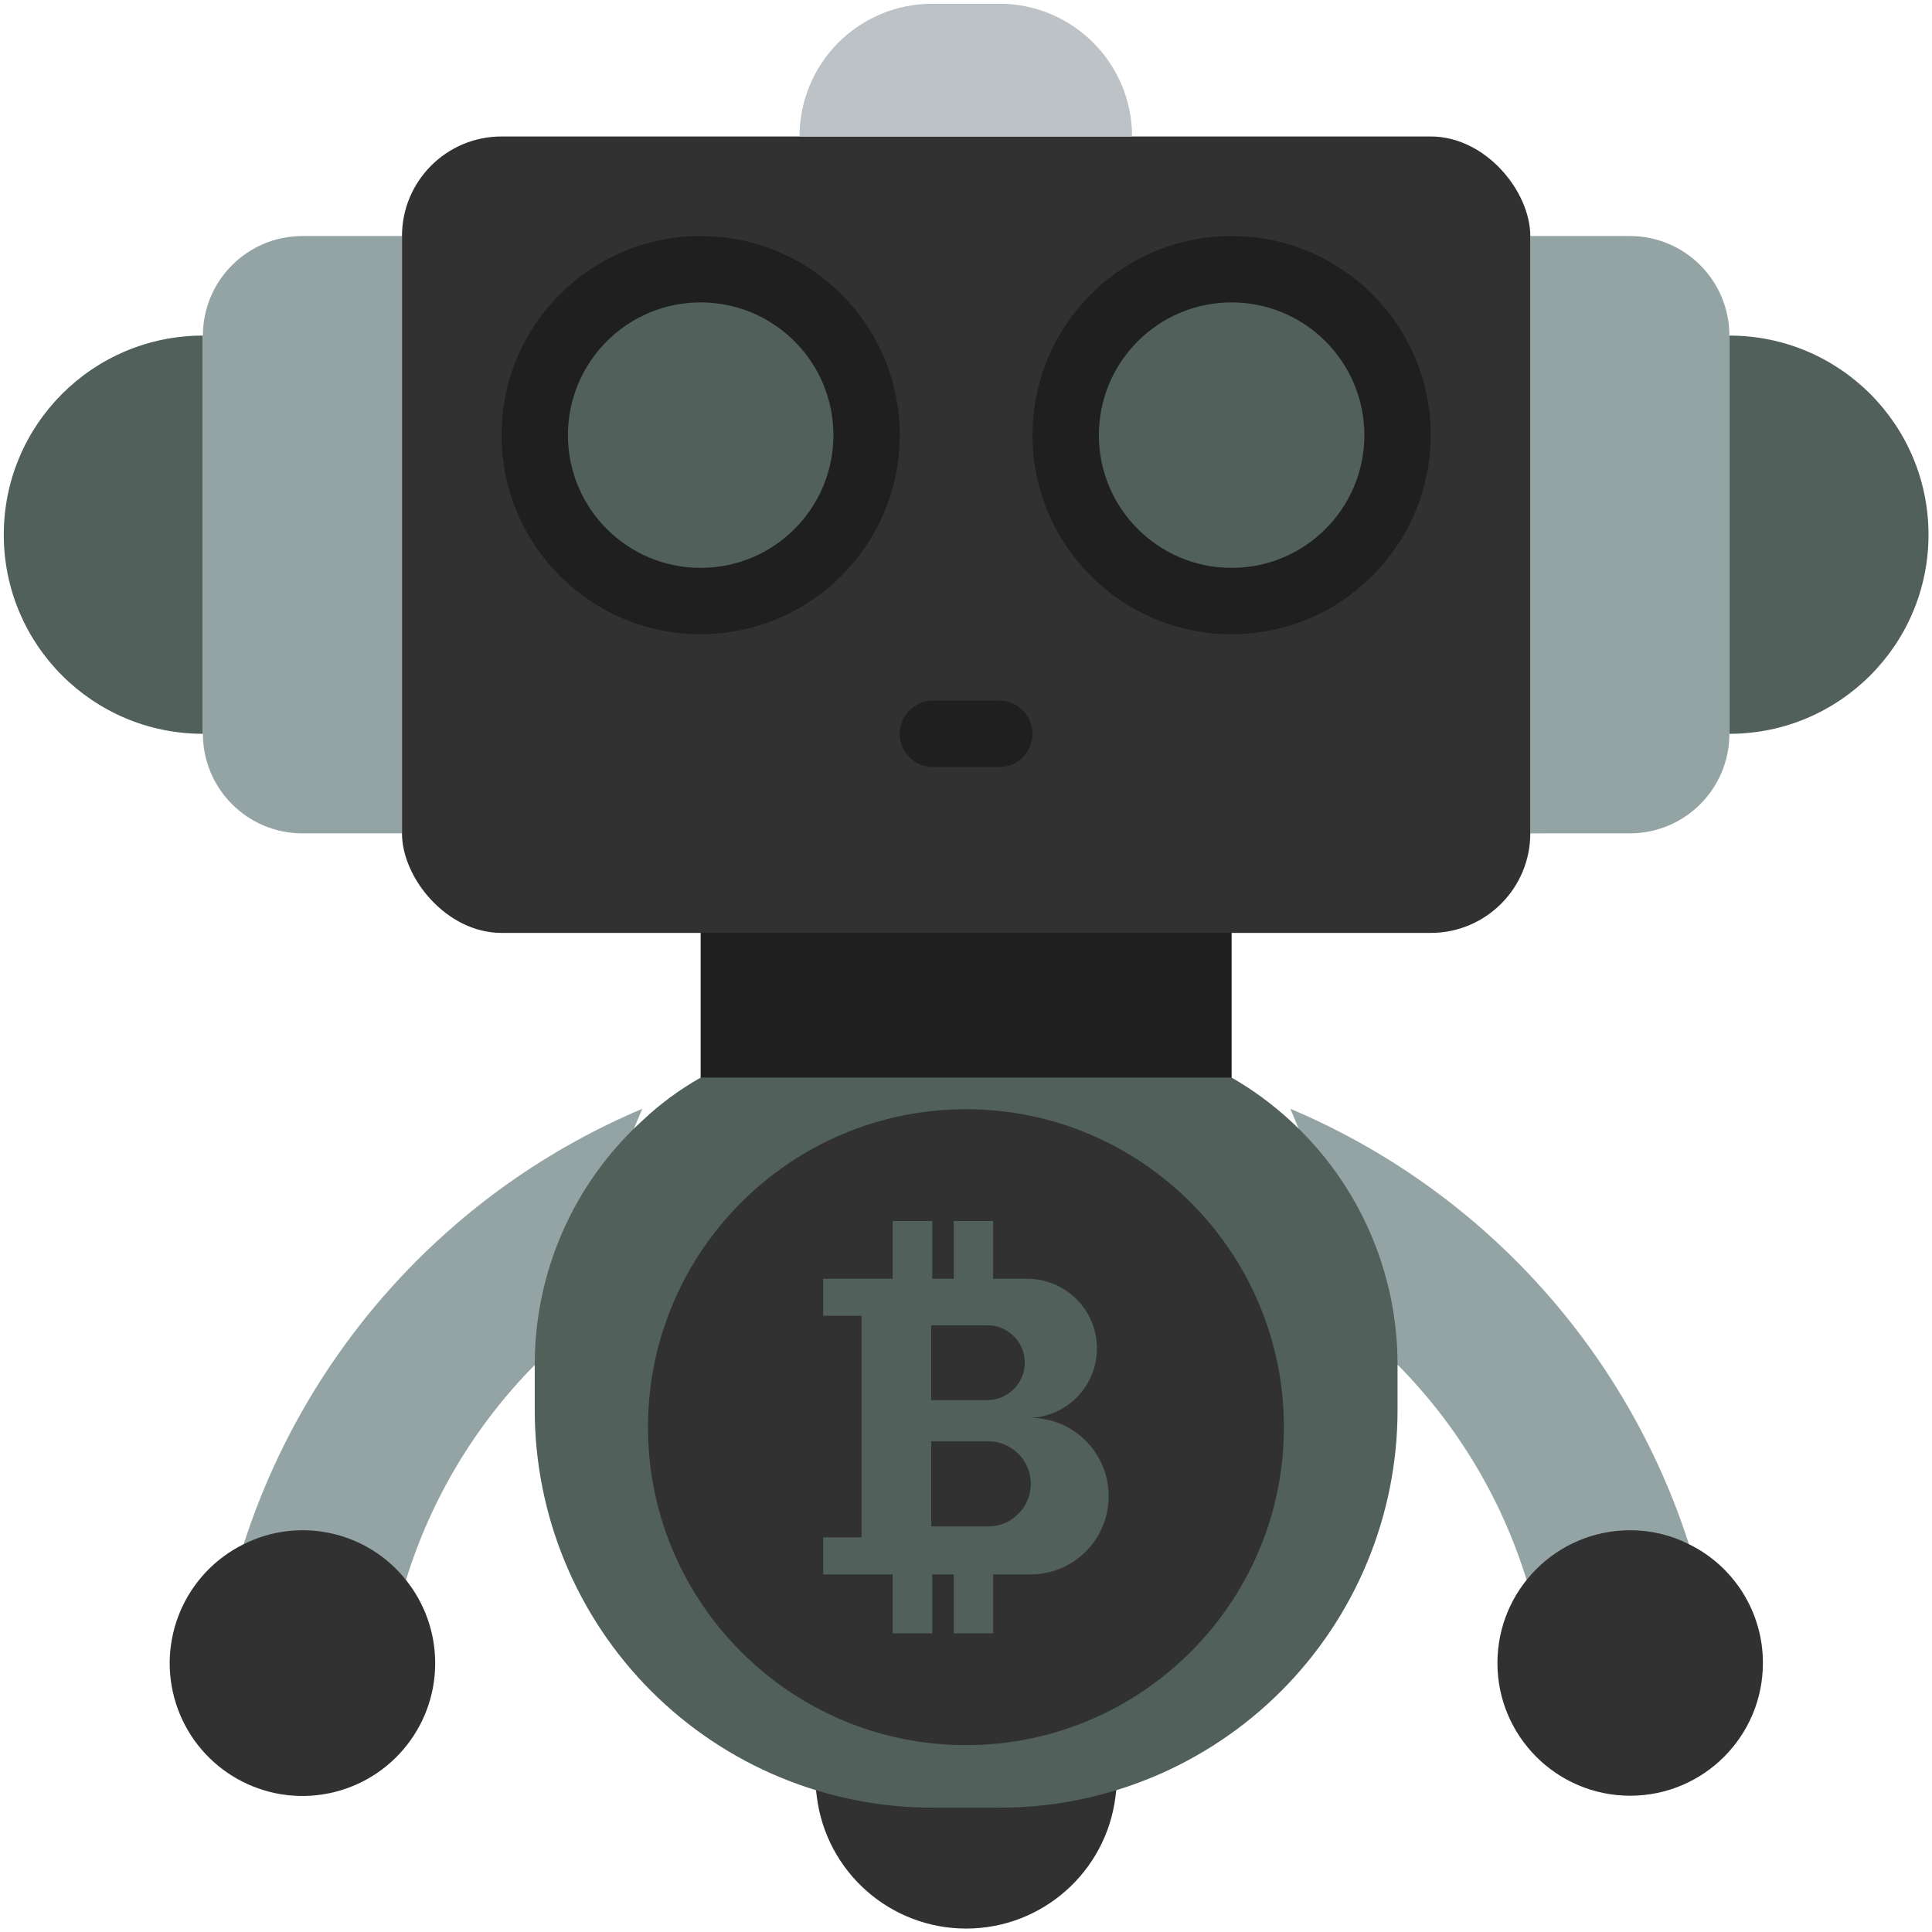 <?xml version="1.0" encoding="UTF-8" standalone="no"?>
<!-- Created with Inkscape (http://www.inkscape.org/) -->

<svg
   width="136mm"
   height="136mm"
   viewBox="0 0 136 136"
   version="1.1"
   id="svg5"
   inkscape:version="1.1.1 (3bf5ae0d25, 2021-09-20)"
   sodipodi:docname="SignalTrader_full.svg"
   xmlns:inkscape="http://www.inkscape.org/namespaces/inkscape"
   xmlns:sodipodi="http://sodipodi.sourceforge.net/DTD/sodipodi-0.dtd"
   xmlns="http://www.w3.org/2000/svg"
   xmlns:svg="http://www.w3.org/2000/svg">
  <sodipodi:namedview
     id="namedview7"
     pagecolor="#505050"
     bordercolor="#eeeeee"
     borderopacity="1"
     inkscape:pageshadow="0"
     inkscape:pageopacity="0"
     inkscape:pagecheckerboard="0"
     inkscape:document-units="mm"
     showgrid="false"
     width="135.467mm"
     inkscape:zoom="0.73228114"
     inkscape:cx="501.85643"
     inkscape:cy="364.61406"
     inkscape:window-width="1920"
     inkscape:window-height="1002"
     inkscape:window-x="-8"
     inkscape:window-y="-8"
     inkscape:window-maximized="1"
     inkscape:current-layer="layer1" />
  <defs
     id="defs2" />
  <g
     inkscape:label="Ebene 1"
     inkscape:groupmode="layer"
     id="layer1">
    <g
       id="g6922"
       transform="translate(-41.117,-6.431)">
      <g
         id="010---Surprised-Bot"
         fill-rule="nonzero"
         style="fill:none"
         transform="matrix(2.336,0,0,2.336,41.383,6.694)">
        <path
           id="Shape"
           d="M 45.89,47.5 C 45.137,45.059 43.806,42.837 42.01,41.02 H 42 L 38.77,33.3 c 5.723,2.415 10.109,7.206 12.01,13.12 z"
           fill="#94a4a4" />
        <path
           id="path825"
           d="m 16,41.02 c -1.796,1.817 -3.127,4.039 -3.88,6.48 L 7.23,46.42 C 9.131,40.506 13.517,35.715 19.24,33.3 Z"
           fill="#94a4a4" />
        <path
           id="path827"
           d="m 33.57,53.46 -0.07,0.57 c -0.284,2.27 -2.213,3.973 -4.5,3.973 -2.287,0 -4.216,-1.703 -4.5,-3.973 l -0.07,-0.57 z"
           fill="#464f5d"
           style="fill:#313131;fill-opacity:1" />
        <path
           id="Rectangle-path"
           d="M 21,25 H 37 V 35 H 21 Z"
           fill="#b08f46"
           style="fill:#1f1f1f;fill-opacity:1" />
        <path
           id="path830"
           d="M 6,10 V 22 C 2.686,22 9e-8,19.314 9e-8,16 9e-8,12.686 2.686,10 6,10 Z"
           fill="#65dcb8"
           style="fill:#51605b;fill-opacity:1" />
        <path
           id="path832"
           d="M 12,7 V 25 H 9 C 7.343,25 6,23.657 6,22 V 10 C 6,8.343 7.343,7 9,7 Z"
           fill="#94a4a4" />
        <path
           id="path834"
           d="m 58,16 c 0,3.314 -2.686,6 -6,6 V 10 c 3.314,0 6,2.686 6,6 z"
           fill="#65dcb8"
           style="fill:#51605b;fill-opacity:1" />
        <path
           id="path836"
           d="m 52,10 v 12 c 0,1.657 -1.343,3 -3,3 H 46 V 7 h 3 c 1.657,0 3,1.343 3,3 z"
           fill="#94a4a4" />
        <rect
           id="rect838"
           fill="#f2d45b"
           height="24"
           rx="3"
           width="34"
           x="12"
           y="4"
           style="fill:#313131;fill-opacity:1" />
        <path
           id="path840"
           d="M 34,4 H 23.98 C 23.979,2.939 24.4,1.921 25.15,1.17 25.901,0.42 26.919,-0.001 27.98,0 H 30 c 2.209,0 4,1.791 4,4 z"
           fill="#bcc2c6" />
        <circle
           id="Oval"
           cx="21"
           cy="13"
           fill="#65dcb8"
           r="5"
           style="fill:#51605b;fill-opacity:1" />
        <circle
           id="circle843"
           cx="37"
           cy="13"
           fill="#65dcb8"
           r="5"
           style="fill:#51605b;fill-opacity:1" />
        <path
           id="path845"
           d="m 30,23 h -2 c -0.552,0 -1,-0.448 -1,-1 0,-0.552 0.448,-1 1,-1 h 2 c 0.552,0 1,0.448 1,1 0,0.552 -0.448,1 -1,1 z"
           fill="#b08f46"
           style="fill:#1f1f1f;fill-opacity:1" />
        <path
           id="path847"
           d="m 42,41.02 v 1.34 c 0.004,3.184 -1.26,6.238 -3.511,8.489 C 36.238,53.1 33.184,54.363 30,54.36 H 28 C 24.816,54.364 21.762,53.1 19.511,50.849 17.26,48.598 15.997,45.544 16,42.36 v -1.34 c -0.005,-2.8 1.172,-5.473 3.24,-7.36 0.532,-0.503 1.123,-0.94 1.76,-1.3 h 16 c 0.637,0.366 1.23,0.802 1.77,1.3 2.062,1.891 3.234,4.562 3.23,7.36 z"
           fill="#f2d45b"
           style="fill:#51605b;fill-opacity:1" />
        <path
           id="path849"
           d="m 13,50 c 0.004,1.975 -1.435,3.657 -3.387,3.96 C 7.662,54.263 5.781,53.096 5.186,51.213 4.591,49.33 5.459,47.294 7.23,46.42 c 1.68,-0.84 3.72,-0.39 4.89,1.08 0.569,0.709 0.879,1.591 0.88,2.5 z"
           fill="#efc319"
           style="fill:#313131;fill-opacity:1" />
        <path
           id="path851"
           d="m 53.01,50 c 0,2.209 -1.791,4 -4,4 -2.209,0 -4,-1.791 -4,-4 0,-2.209 1.791,-4 4,-4 0.615,-0.002 1.222,0.142 1.77,0.42 1.367,0.669 2.232,2.059 2.23,3.58 z"
           fill="#efc319"
           style="fill:#313131;fill-opacity:1" />
        <g
           fill="#b08f46"
           id="g857"
           style="fill:#1f1f1f;fill-opacity:1">
          <path
             id="path853"
             d="m 21,19 c -3.314,0 -6,-2.686 -6,-6 0,-3.314 2.686,-6 6,-6 3.314,0 6,2.686 6,6 -0.003,3.312 -2.688,5.997 -6,6 z M 21,9 c -2.209,0 -4,1.791 -4,4 0,2.209 1.791,4 4,4 2.209,0 4,-1.791 4,-4 0,-1.061 -0.421,-2.078 -1.172,-2.828 C 23.078,9.421 22.061,9 21,9 Z"
             style="fill:#1f1f1f;fill-opacity:1" />
          <path
             id="path855"
             d="m 37,19 c -3.314,0 -6,-2.686 -6,-6 0,-3.314 2.686,-6 6,-6 3.314,0 6,2.686 6,6 -0.003,3.312 -2.688,5.997 -6,6 z M 37,9 c -2.209,0 -4,1.791 -4,4 0,2.209 1.791,4 4,4 2.209,0 4,-1.791 4,-4 0,-1.061 -0.421,-2.078 -1.172,-2.828 C 39.078,9.421 38.061,9 37,9 Z"
             style="fill:#1f1f1f;fill-opacity:1" />
        </g>
      </g>
      <g
         id="g917"
         transform="matrix(1.279,0,0,1.279,77.138,72.803)"
         style="fill:#313131;fill-opacity:1">
        <g
           id="g915"
           transform="translate(0,1.655)"
           style="fill:#313131;fill-opacity:1">
          <path
             d="m 26.239,25.779 h -3.151 v 4.681 h 3.151 c 0.636,0 1.226,-0.258 1.64,-0.691 0.433,-0.415 0.691,-1.004 0.691,-1.659 0.001,-1.281 -1.05,-2.331 -2.331,-2.331 z"
             id="path909"
             style="fill:#313131;fill-opacity:1" />
          <path
             d="M 25,7.5 C 15.35,7.5 7.5,15.35 7.5,25 7.5,34.65 15.35,42.5 25,42.5 34.65,42.5 42.5,34.649 42.5,25 42.5,15.351 34.649,7.5 25,7.5 Z m 3.561,25.604 h -2.064 v 3.244 h -2.165 v -3.244 h -1.189 v 3.244 h -2.175 v -3.244 h -3.824 v -2.036 h 2.11 v -12.2 h -2.11 v -2.036 h 3.824 v -3.179 h 2.175 v 3.179 h 1.189 v -3.179 h 2.165 v 3.179 h 1.88 c 1.05,0 2.018,0.433 2.709,1.124 0.691,0.691 1.124,1.659 1.124,2.709 0,2.055 -1.622,3.732 -3.649,3.824 2.377,0 4.294,1.935 4.294,4.312 0,2.368 -1.916,4.303 -4.294,4.303 z"
             id="path911"
             style="fill:#313131;fill-opacity:1" />
          <path
             d="m 27.631,22.904 c 0.378,-0.378 0.608,-0.885 0.608,-1.456 0,-1.133 -0.921,-2.055 -2.055,-2.055 h -3.096 v 4.119 h 3.096 c 0.562,0 1.078,-0.24 1.447,-0.608 z"
             id="path913"
             style="fill:#313131;fill-opacity:1" />
        </g>
      </g>
    </g>
  </g>
</svg>
